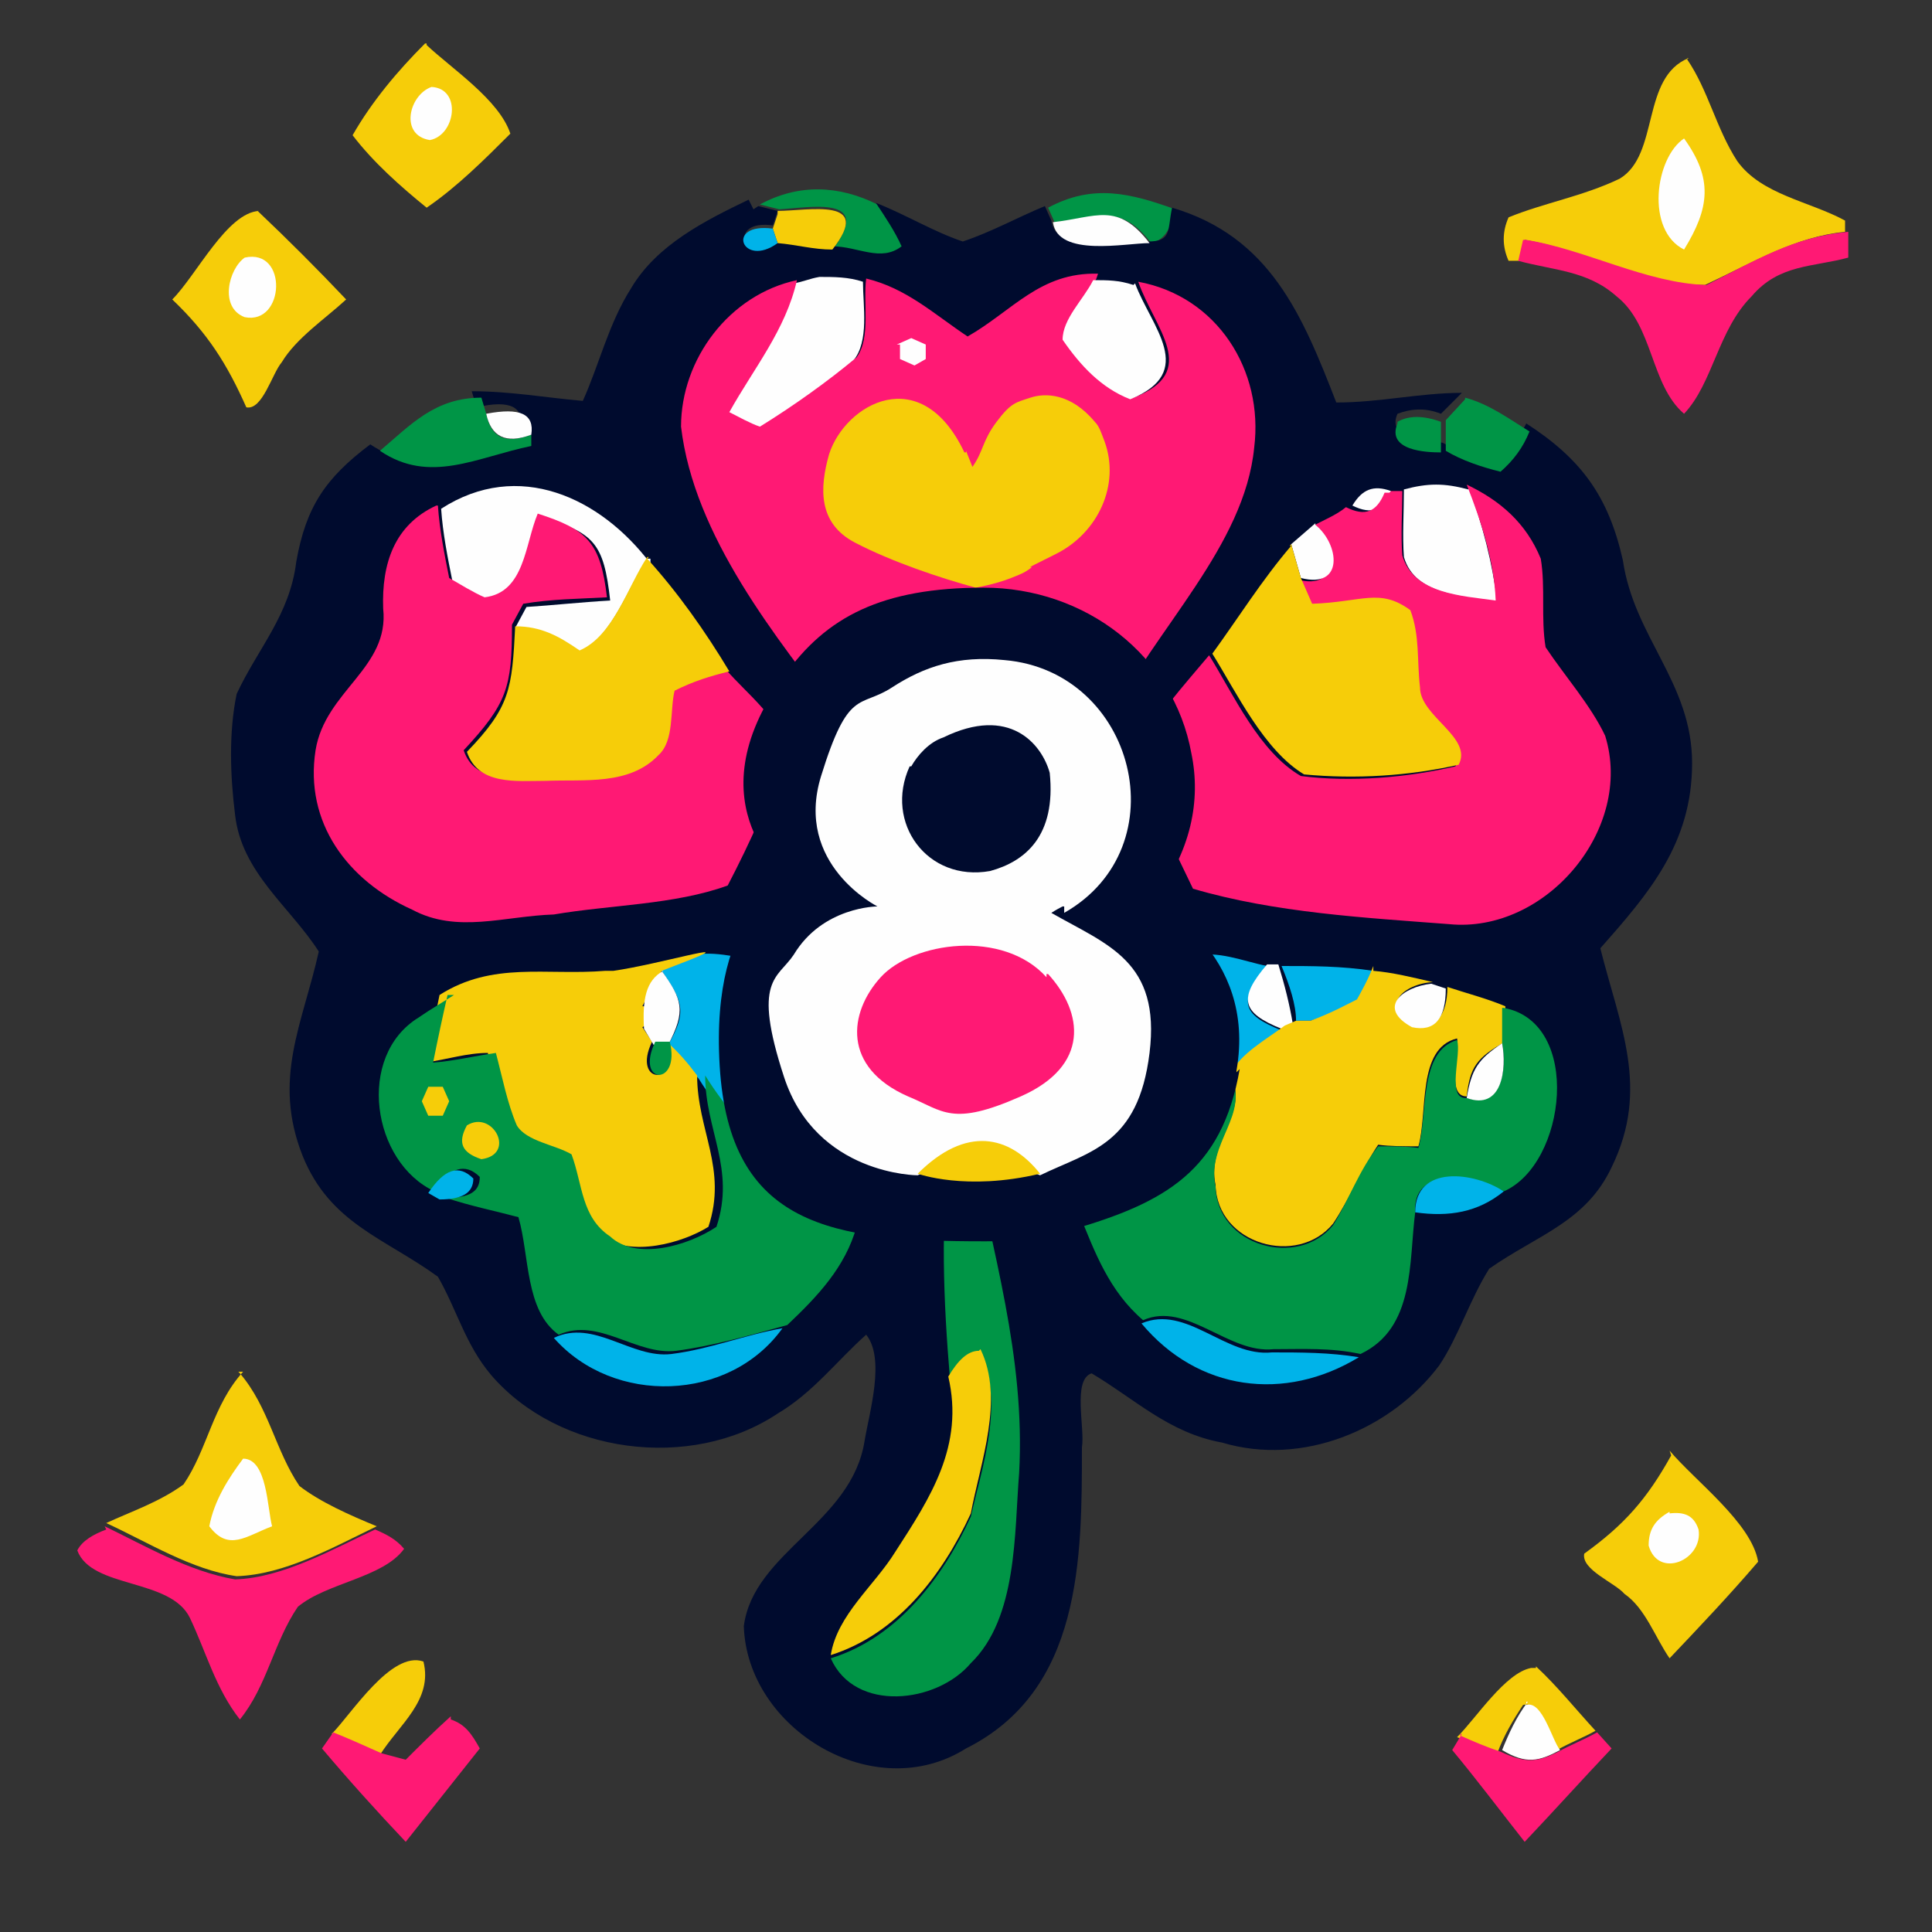 <?xml version="1.0" encoding="UTF-8"?>
<svg id="_Слой_1" data-name=" Слой 1" xmlns="http://www.w3.org/2000/svg" version="1.1" viewBox="0 0 120 120">
  <rect x="0" y="0" width="120" height="120" fill="#333333" stroke="none"/>
  <defs>
    <style>
      .cls-1 {
        fill: #ff1974;
      }

      .cls-1, .cls-2, .cls-3, .cls-4, .cls-5, .cls-6 {
        stroke-width: 0px;
      }

      .cls-2 {
        fill: #000b2e;
      }

      .cls-3 {
        fill: #009546;
      }

      .cls-4 {
        fill: #f6cd09;
      }

      .cls-5 {
        fill: #fefefe;
      }

      .cls-6 {
        fill: #00b3e9;
      }
    </style>
  </defs>
  <path class="cls-4" d="M26.5,2.8c1.6,1.5,4.5,3.4,5.2,5.5-1.6,1.6-3.3,3.3-5.2,4.6-1.6-1.3-3.3-2.8-4.6-4.5,1.2-2.1,2.8-4,4.5-5.7h.1Z"/>
  <path class="cls-4" d="M104.8,3.7c1.3,1.9,1.8,4.3,3.1,6.3,1.5,2.1,4.5,2.5,6.7,3.7v.7c-3.1.3-5.7,1.9-8.7,3.3-3.7,0-7.5-2.2-11.2-2.8l-.3,1.3h-.7c-.4-.9-.4-1.8,0-2.7,2.2-.9,4.6-1.3,6.9-2.4,2.5-1.5,1.3-6.3,4.3-7.5h-.1Z"/>
  <path class="cls-5" d="M26.8,5.4c1.9.1,1.5,3-.1,3.3-1.9-.3-1.3-2.8.1-3.3Z"/>
  <path class="cls-5" d="M104.6,8.6c1.8,2.5,1.6,4.3,0,6.9-2.4-1.2-1.8-5.7,0-6.9Z"/>
  <path class="cls-3" d="M54.5,12.7c.6.9,1.2,1.8,1.6,2.7-1.3,1.2-2.7.1-4.3,0,2.4-3.3-1.5-2.5-3.4-2.4l-1.2-.3c2.4-1.3,4.9-1.2,7.3,0Z"/>
  <path class="cls-3" d="M73,13c-.3,1.3-.7,1.9-1.5,2.1-1.9-2.5-3.3-1.6-6-1.3l-.4-.9c2.8-1.5,5.1-.9,7.9.1Z"/>
  <path class="cls-4" d="M16,13.1c1.9,1.8,3.7,3.6,5.5,5.5-1.3,1.2-3.1,2.4-4,3.9-.6.7-1.2,3-2.2,2.8-1.2-2.7-2.4-4.6-4.6-6.7,1.5-1.5,3.4-5.4,5.4-5.5Z"/>
  <path class="cls-2" d="M47.1,12.8l1.2.3-.3.9c-2.8-.4-1.9,2.5.3.9,1,.1,2.2.3,3.4.4,1.6,0,3,1,4.3,0-.4-.9-1-1.8-1.6-2.7,1.8.7,3.6,1.8,5.4,2.4,1.8-.6,3.4-1.5,5.1-2.2l.4.9c.3,2.2,4.5,1.3,6,1.3s1.2-.7,1.5-2.1c6.1,1.8,8.1,6.7,10.2,12.1,2.7,0,5.2-.6,7.8-.6l-1.3,1.3c-1-.4-1.9-.3-2.7,0-.7,1.6,1.8,1.6,2.8,1.8,1.2.6,2.2,1,3.4,1.3.7-.7,1.3-1.5,1.8-2.5,3.4,2.2,5.1,4.5,6,8.5.7,4.8,4.3,7.6,4.3,12.6s-2.7,8.1-5.7,11.5c1.2,4.8,3.1,8.7.7,13.6-1.6,3.4-4.6,4.2-7.6,6.3-1.2,1.9-1.9,4.2-3.1,6-3,4-8.5,6.3-13.5,4.8-3.3-.6-5.4-2.7-8.1-4.3-1.2.4-.4,3.4-.6,4.6,0,6.9,0,15.1-7.2,18.7-5.7,3.6-13.6-1.2-13.8-7.6.6-4.6,6.7-6.4,7.5-11.5.3-1.8,1.3-5.1.1-6.6-1.8,1.6-3.3,3.6-5.5,4.9-5.4,3.6-13.6,2.5-17.8-2.4-1.6-1.9-2.1-4-3.3-6.1-3.3-2.4-6.7-3.3-8.4-7.5-1.9-4.8,0-8.2,1-12.7-1.8-2.8-4.8-4.9-5.2-8.5-.3-2.4-.4-5.1.1-7.5,1.3-2.8,3.3-4.9,3.7-8.2.6-3.4,1.8-5.2,4.6-7.3,3.1,2.1,6,.4,9.3-.3v-.7c.3-1.3-.6-1.8-2.7-1.3l-.3-1c2.4,0,4.6.4,6.9.6,1-2.2,1.6-4.8,3-7,1.6-2.7,4.6-4.2,7.3-5.5l.3.6Z"/>
  <path class="cls-4" d="M48.3,13.1c1.9,0,6-.9,3.4,2.4-1.2,0-2.2-.3-3.4-.4l-.3-.9.3-.9h0Z"/>
  <path class="cls-5" d="M71.4,15.1c-1.5,0-5.7.9-6-1.3,2.7-.3,4-1.3,6,1.3Z"/>
  <path class="cls-6" d="M48,14.2l.3.9c-2.2,1.6-3.3-1.3-.3-.9Z"/>
  <path class="cls-1" d="M94.8,14.9c3.7.6,7.5,2.7,11.2,2.8,3-1.5,5.4-3,8.8-3.3v1.6c-2.2.6-4.3.4-6,2.4-2.1,2.1-2.4,5.4-4.2,7.3-2.1-1.8-1.9-5.5-4.2-7.3-1.8-1.6-3.9-1.6-6.1-2.2l.3-1.3h.1Z"/>
  <path class="cls-5" d="M15.2,16c2.7-.6,2.5,4.2,0,3.7-1.6-.6-1-3,0-3.7Z"/>
  <path class="cls-5" d="M50.9,17.2c.9,0,1.8,0,2.7.3,0,1.5.4,3.7-.6,4.9-1.9,1.6-3.9,3-6,4.3-.6-.3-1.3-.6-1.9-.9,1.6-2.7,3.4-5.1,4.2-8.2.6-.1,1-.3,1.6-.4Z"/>
  <path class="cls-1" d="M68.1,17.3c-.6,1.2-1.9,2.4-1.9,3.7,1,1.5,2.4,2.8,4.2,3.7,4.2-1.6,1.3-4.3.3-7.2,4.9.9,7.8,5.5,7.2,10.3-.6,6.1-6.1,11.2-9,16.9-3.3-.9-6.3-2.5-9.7-2.4-2.5,0-4.8,1.6-7,2.5-4-5.2-9.1-11.5-9.9-18.3,0-4.2,3-8.2,7.2-9.1-.7,3.1-2.7,5.5-4.2,8.2.6.3,1.3.7,1.9.9,2.1-1.3,4.2-2.8,6-4.3.9-1.2.4-3.4.6-4.9,2.5.6,4.2,2.2,6.3,3.6,2.8-1.6,4.5-4,8.1-3.9h0Z"/>
  <path class="cls-5" d="M70.5,17.6c1,2.7,3.9,5.5-.3,7.2-1.8-.7-3.1-2.1-4.2-3.7,0-1.3,1.3-2.5,1.9-3.7.9,0,1.6,0,2.5.3Z"/>
  <path class="cls-5" d="M55.7,21.4l.9-.4.9.4v.9l-.7.4-.9-.4v-.9h-.1Z"/>
  <path class="cls-3" d="M29.9,24.7l.3,1c.3,1.5,1.2,1.9,2.8,1.3v.7c-3.4.7-6.3,2.4-9.4.3,1.9-1.6,3.4-3.3,6.3-3.3h0Z"/>
  <path class="cls-3" d="M91,24.7c1.5.4,2.7,1.3,4,2.1-.4,1-1,1.8-1.8,2.5-1.2-.3-2.4-.7-3.4-1.3v-1.9l1.2-1.3Z"/>
  <path class="cls-5" d="M30.2,25.7c2.1-.4,3,0,2.8,1.3-1.6.6-2.5.1-2.8-1.3Z"/>
  <path class="cls-3" d="M86.8,26.2c.7-.4,1.6-.4,2.7,0v1.9c-.9,0-3.4-.1-2.7-1.8h0Z"/>
  <path class="cls-4" d="M60,28l.4,1c.7-1,.6-1.6,1.5-2.8s1.2-1.2,2.1-1.5,2.5-.3,4,1.5c.3.3.4.7.6,1.2,1,2.7-.4,5.7-3,7s-1.2.6-1.6.9-.7.4-1.2.6c-1,.4-2.2.6-2.2.6-2.2-.6-5.2-1.6-7.5-2.8s-2.2-3.4-1.6-5.5c1-3.1,5.7-5.8,8.4-.1h.1Z"/>
  <path class="cls-5" d="M40.2,34.7c-1.2,1.8-2.2,4.9-4.2,5.8-1.3-.9-2.4-1.5-4-1.5l.7-1.3c1.6-.1,3.4-.3,5.2-.4-.4-3.6-1-4.2-4.3-5.2-.9,1.8-.7,4.9-3.3,5.2-.7-.3-1.5-.7-2.2-1.2-.3-1.5-.6-3-.7-4.5,4.8-3.1,9.9-.7,13,3.4v-.3Z"/>
  <path class="cls-5" d="M91.2,30.2c.9,2.4,1.5,4.8,1.8,7.2-2.1-.4-5.1-.4-5.8-2.8-.1-1.3,0-2.8,0-4.2,1.5-.4,2.5-.4,4,0h0Z"/>
  <path class="cls-5" d="M86.4,30.5c-.4,1.2-1.2,1.5-2.4.9.6-1,1.3-1.3,2.4-.9Z"/>
  <path class="cls-1" d="M86.4,30.5h.7c0,1.2-.1,2.7,0,4,.7,2.4,3.7,2.5,5.8,2.8-.1-2.5-.9-4.9-1.8-7.2,2.1,1,3.7,2.4,4.6,4.6.3,1.8,0,3.7.3,5.5,1.2,1.8,2.8,3.6,3.7,5.5,1.8,5.8-3.7,12.3-9.7,11.7-5.2-.4-10.8-.7-15.9-2.2-1.3-2.7-2.7-5.5-3.6-8.4,1.2-2.2,3-4.2,4.6-6.1,1.5,2.4,3.1,6,5.7,7.5,3.1.4,6.6.1,9.6-.6.9-1.6-2.5-3-2.4-4.8,0-1.6,0-3.3-.6-4.8-1.3-1.3-4.3-.4-6.1-.4l-.7-1.6c2.7.7,2.4-2.2.9-3.3.7-.4,1.5-.7,2.1-1.2,1.2.6,1.9.3,2.4-.9h.3Z"/>
  <path class="cls-1" d="M27.2,31.4c.1,1.5.4,3,.7,4.5.7.4,1.5.9,2.2,1.2,2.5-.3,2.5-3.3,3.3-5.2,3.1,1,3.9,1.8,4.3,5.2-1.8.1-3.4.1-5.2.4l-.7,1.3c0,3.9-.3,4.9-3,7.8.7,2.1,3,1.6,4.9,1.8,2.4,0,5.2.3,7-1.6,1-.9.7-2.7,1-4,1-.4,2.2-.7,3.4-1.2,1.3,1.5,3.3,3,3.7,4.9-.9,3-2.2,5.8-3.6,8.5-3.3,1.2-7.3,1.2-10.8,1.8-3.1.1-6,1.2-8.8-.3-4-1.8-6.7-5.4-6-9.9.6-3.7,4.6-5.1,4.2-8.8-.1-2.8.7-5.2,3.3-6.4h-.1Z"/>
  <path class="cls-5" d="M81.7,32.6c1.5,1.2,1.8,4-.9,3.3l-.6-2.1,1.5-1.3h0Z"/>
  <path class="cls-4" d="M80.2,33.8l.6,2.1.7,1.6c3.1-.1,4.2-1,6.1.4.6,1.6.4,3.1.6,4.8,0,1.8,3.3,3.1,2.4,4.8-3.1.7-6.4.9-9.6.6-2.5-1.5-4.2-5.1-5.7-7.5,1.6-2.2,3.1-4.6,4.9-6.7h-.1Z"/>
  <path class="cls-4" d="M40.2,34.7c1.9,2.1,3.6,4.5,5.1,7-1.2.3-2.2.6-3.4,1.2-.3,1.2,0,3.1-1,4-1.8,1.9-4.6,1.5-7,1.6-1.8,0-4.2.3-4.9-1.8,2.7-2.8,2.8-3.9,3-7.8,1.6,0,2.7.6,4,1.5,2.1-.9,3-4,4.2-5.8h.1Z"/>
  <path class="cls-2" d="M52.1,42.2q.4.4,0,0Z"/>
  <path class="cls-2" d="M67,42.2q.4.4,0,0Z"/>
  <path class="cls-6" d="M63.6,46.2c13.2,17.5-15,28-9.1.7,1.2-1.3,7.9-1.8,9.1-.7Z"/>
  <path class="cls-6" d="M55.5,46.5c0,2.4.3,4.8.4,7.3.3,1.9.7,3,1.6,4.8,1.5,1.6.4-4,2.4-2.7l1,4.9h0c1.5-1.3,3.1.4,4.5-1,1-2.5-1.3-3.6-1.2-5.8,0-2.7,0-5.1-.6-7.6,1.3.3,2.4,1,3.4,1.9-1.3.7-1.6,1.6-1.2,2.7,1,.4,1.8,0,2.5-1.2,3,3,1.9,7,1.5,10.8l-.4.9c-.4.7-1,1.3-1.6,1.9-.7-.4-1.5-.9-2.1-1.3,0,1.3,0,2.5-.1,3.9-.7,0-1.3-1-1.5-3-2.4.7.3,4.2-3.1,3.9h-2.2c-.3-1-.4-1-.7-.3-.7,0-1.3-.3-1.9-.4l-.6-.3c-2.1-1.2-4-2.4-5.1-4.8-2.4-5.5-.3-11.8,5.4-14.2l-.3-.3Z"/>
  <path class="cls-5" d="M67,48.3l1.3,1.3c-.7,1.3-1.6,1.6-2.5,1.2-.4-1,0-1.8,1.2-2.7h0Z"/>
  <path class="cls-6" d="M60.2,50.3c1.9.1,1.5,3-.1,3.3-1.9-.3-1.3-2.8.1-3.3Z"/>
  <path class="cls-2" d="M97,51.5q.5.5,0,0Z"/>
  <path class="cls-2" d="M23.3,52.5q.4.4,0,0Z"/>
  <path class="cls-5" d="M67,52.4l.9-.4.9.4v.9l-.9.4-.9-.4v-.9Z"/>
  <path class="cls-2" d="M44.1,53.7q.4.4,0,0Z"/>
  <path class="cls-2" d="M75.1,53.7q.4.4,0,0Z"/>
  <path class="cls-2" d="M93.6,53.7q.4.4,0,0Z"/>
  <path class="cls-2" d="M28,54.9q.4.4,0,0Z"/>
  <path class="cls-2" d="M91.3,54.9q.4.4,0,0Z"/>
  <path class="cls-6" d="M57.8,57h4.3v3.3h-4.3v-3.3Z"/>
  <path class="cls-3" d="M38.9,59.6l-.7.7.7-.7Z"/>
  <path class="cls-6" d="M45.6,59.4c3.1,3.3,4.6,9.7,9,11.8-.4,1.8-1.2,3.4-1.8,5.2-3.6-3-6.9-5.4-9.4-9.4-.6-.7-1.2-1.3-1.9-2.1,1.2-2.1.9-2.7-.4-4.6,1.5-1.2,2.7-1.2,4.5-.9h.1Z"/>
  <path class="cls-6" d="M74.1,59.4c1.5-.4,3.1.3,4.6.6-1.8,2.2-1.6,3,.9,4-1.2.9-2.7,1.6-3.4,3-1.2,1.6-2.1,3.6-3.4,5.1-1.6,1.5-3.9,2.5-6,3.4-.4-1.2-.9-2.4-1.2-3.6,1.5-3.3,4.3-5.7,6-9,.7-1.2,1.2-2.8,2.4-3.6h.1Z"/>
  <path class="cls-6" d="M85.3,60.3c-.4.7-.9,1.6-1.2,2.4-.9.3-1.8.4-2.7.7h-.9c0-1-.4-2.2-.9-3.4,1.9,0,3.7,0,5.7.3Z"/>
  <path class="cls-4" d="M38.1,60.3c2.8-.4,7.8-1.9,4.8-.7l-1.8.7c-.7,1.2-.6,1-1.2,2.2,1.2,0-.3.4.9.3.3-.9,0,1.3.1.4l-1,.6.6.9c-1.3,2.7,1.8,2.8.9,0,.7.6,1.3,1.3,1.9,2.1,0,3.4,1.9,5.8.7,9.4-1.6,1-4.8,1.9-6.6.6-1.8-1.2-1.6-3.3-2.4-5.1-1-.6-2.8-.7-3.4-1.8-.6-1.5-.9-3-1.3-4.5-1.3,0-2.5.4-3.9.6.3-1.3.6-2.7.9-4.2,3.3-2.1,6.6-1.2,10.3-1.5h.4Z"/>
  <path class="cls-5" d="M41.1,60.3c1.3,1.8,1.5,2.5.4,4.6h-.9l-.6-1c-.1-1.8.1-3,1.2-3.6h-.1Z"/>
  <path class="cls-1" d="M69.9,60.5l-.4.9.4-.9Z"/>
  <path class="cls-5" d="M78.7,59.9h.7c.4,1.3.7,2.5.9,3.7l-.7.3c-2.5-1-2.7-1.9-.9-4Z"/>
  <path class="cls-4" d="M85.3,60.3c1.2.1,2.4.4,3.7.7-1.8.1-3.4,1.5-1.2,2.7,1.3.3,2.1-.6,2.1-2.4,1.2.4,2.4.7,3.6,1.2v2.2c-1.8,1-2.2,1.6-2.4,3.4-1.3,0-.4-2.7-.6-3.6-2.5.6-1.8,4.6-2.4,6.7-.9,0-1.8,0-2.5-.1-1,1.5-1.8,3.4-2.8,4.9-2.2,2.7-7.2,1.3-7.3-2.4-.6-2.7,2.2-4.5.9-6.9.7-1.3,2.2-2.1,3.4-3l.7-.3h.9c2.7-1,3.7-2.1,3.7-1.2,1.8-.3-.4,1.8-.4,1.8-.6-.7.1-.9-.6-1.6.4-.7.9-1.6,1.2-2.4h0Z"/>
  <path class="cls-3" d="M27.8,61.8c-.3,1.3-.6,2.7-.9,4.2,1.3-.1,2.5-.4,3.9-.6.4,1.5.7,3.1,1.3,4.5.6,1,2.4,1.2,3.4,1.8.7,1.9.6,3.9,2.4,5.1,1.6,1.5,4.8.6,6.6-.6,1.2-3.6-.7-6-.7-9.4,2.5,4,5.8,6.4,9.4,9.4-.7,2.5-2.4,4.3-4.3,6.1-2.2.6-4.6,1.3-6.9,1.6-2.5.3-4.8-2.1-7.3-1-2.1-1.5-1.8-4.9-2.5-7.3-1.5-.4-3-.7-4.5-1.2,1.5,0,2.1-.4,2.1-1.3-.9-.9-1.9-.6-2.8.9-3.9-1.8-4.9-8.4-1-10.8l.6-.4,1.6-1h-.3Z"/>
  <path class="cls-5" d="M30.3,63.6"/>
  <path class="cls-5" d="M88.9,61.1l.9.3c0,1.9-.7,2.7-2.1,2.4-2.2-1.2-.6-2.5,1.2-2.7Z"/>
  <path class="cls-4" d="M26,62.9l-.6.4.6-.4Z"/>
  <path class="cls-2" d="M54.5,62.7l.9-.4.9.4v.9l-.9.4-.9-.4v-.9Z"/>
  <path class="cls-3" d="M93.4,62.6c4.9.9,3.9,9.7,0,11.4-1.8-1-5.7-1.6-5.5,1.3-.4,3.1,0,7.2-3.4,8.8-1.8-.4-3.6-.3-5.4-.3-2.8.3-5.4-3-8.1-1.8-2.1-1.8-3-4.2-4-6.7,1.9-.9,4.3-1.9,6-3.4,1.3-1.5,2.2-3.4,3.4-5.1,1.3,2.4-1.5,4.2-.9,6.9.1,3.7,5.1,5.1,7.3,2.4,1-1.6,1.6-3.4,2.8-4.9.9,0,1.8,0,2.5.1.6-2.1,0-6,2.4-6.7.3.9-.7,3.7.6,3.6,2.2.7,2.5-1.8,2.2-3.4v-2.2h0Z"/>
  <path class="cls-2" d="M60.2,64.4h-.3"/>
  <path class="cls-3" d="M40.7,64.7h.9c.7,2.8-2.2,2.7-.9,0Z"/>
  <path class="cls-1" d="M55.2,65.7l.6.3-.6-.3Z"/>
  <path class="cls-1" d="M58.7,66.5h-.7"/>
  <path class="cls-5" d="M93.3,64.8c.3,1.6,0,4.2-2.2,3.4.3-1.8.7-2.4,2.2-3.4Z"/>
  <path class="cls-1" d="M60.8,66.8h-.6.6Z"/>
  <path class="cls-4" d="M26.6,67.5h.9l.4.9-.4.9h-.9l-.4-.9.4-.9Z"/>
  <path class="cls-4" d="M29,69.9c1.6-1,3.1,1.8.9,2.1-1.2-.4-1.5-1-.9-2.1Z"/>
  <path class="cls-4" d="M90.1,69.9q.4.4,0,0Z"/>
  <path class="cls-3" d="M59,71.1l1.3-.4c1.3,7,3.4,13.5,3,20.8-.3,3.7-.1,9-3,11.8-2.1,2.5-7.2,3.1-8.7-.3,4.2-1.3,7-5.1,8.7-8.8.7-3.1,2.1-7,.6-10.2-.7,0-1.3.6-1.9,1.6-.4-4.8-.6-9.6,0-14.4h0Z"/>
  <path class="cls-6" d="M29.4,73.2c0,.9-.7,1.3-2.1,1.3l-.7-.4c1-1.5,1.9-1.8,2.8-.9Z"/>
  <path class="cls-6" d="M93.4,74c-1.6,1.3-3.4,1.6-5.5,1.3,0-3,3.7-2.5,5.5-1.3Z"/>
  <path class="cls-6" d="M79,84c1.8,0,3.6,0,5.4.3-4.6,2.8-10,2.1-13.5-2.1,2.8-1.2,5.2,2.1,8.1,1.8Z"/>
  <path class="cls-6" d="M41.7,84.1c2.4-.3,4.6-1.2,6.9-1.6-3.3,4.6-10.5,4.8-14.2.6,2.5-1.2,4.8,1.3,7.3,1Z"/>
  <path class="cls-4" d="M60.9,83.8c1.5,3.1,0,7-.6,10.2-1.8,3.9-4.6,7.5-8.7,8.8.4-2.5,2.7-4.3,4-6.4,2.2-3.4,4.3-6.6,3.3-10.9.6-1,1.2-1.6,1.9-1.6Z"/>
  <path class="cls-4" d="M14.9,85.3c1.8,2.1,2.2,4.8,3.7,7,1.3,1,3.1,1.8,4.8,2.5-2.7,1.3-5.7,3-8.7,3.1-2.8-.4-5.5-2.1-8.1-3.3,1.5-.7,3.3-1.3,4.8-2.4,1.5-2.2,1.8-4.9,3.7-7h-.3Z"/>
  <path class="cls-5" d="M15.1,90.6c1.5,0,1.5,3.1,1.8,4.2-1.6.6-2.7,1.6-3.9,0,.3-1.6,1.2-3,2.1-4.2Z"/>
  <path class="cls-4" d="M103.7,90.1c1.6,1.9,5.1,4.5,5.5,6.9-1.8,2.1-3.6,4-5.5,6-.9-1.3-1.5-3.1-2.8-4-.6-.7-2.7-1.5-2.5-2.5,2.5-1.8,3.9-3.4,5.4-6.1h0Z"/>
  <path class="cls-5" d="M103.7,94c.9-.1,1.5.1,1.8,1,.3,1.9-2.5,3.1-3.1,1,0-1,.4-1.6,1.3-2.1Z"/>
  <path class="cls-1" d="M6.5,94.8c2.5,1.2,5.2,2.8,8.1,3.3,3-.1,6.1-1.9,8.7-3.1.7.3,1.3.6,1.8,1.2-1.3,1.8-4.8,2.1-6.6,3.6-1.5,2.2-1.9,4.9-3.6,7-1.5-1.9-2.1-4.2-3.1-6.3-1.2-2.5-6.1-1.8-7-4.2.3-.6,1-1,1.8-1.3h0Z"/>
  <path class="cls-5" d="M60.3,97.6q.2.2,0,0Z"/>
  <path class="cls-4" d="M26.3,103.2c.6,2.4-1.5,3.9-2.7,5.8-1-.4-2.1-.9-3-1.3,1.2-1.2,3.7-5.2,5.7-4.5Z"/>
  <path class="cls-4" d="M95.4,103.5c1.3,1.2,2.5,2.7,3.7,4-.7.4-1.5.7-2.4,1.2-.4-.7-.9-3.1-2.1-2.8-.6.9-1.2,1.9-1.6,3-.9-.3-1.6-.7-2.5-1,1.2-1.2,3-4,4.6-4.3h.3Z"/>
  <path class="cls-5" d="M94.8,105.9c1-.3,1.6,2.2,2.1,2.8-1.3.7-2.1.9-3.6,0,.4-1,.9-2.1,1.6-3h-.1Z"/>
  <path class="cls-1" d="M28,106.8c.9.3,1.3.9,1.8,1.8-1.5,1.9-3.1,3.9-4.6,5.8-1.8-1.9-3.6-3.9-5.2-5.8l.7-1c1,.4,2.1.9,3,1.3l1.5.4c.9-.9,1.8-1.8,2.8-2.7h0Z"/>
  <path class="cls-1" d="M90.7,107.8c.9.4,1.6.7,2.5,1,1.5.7,2.2.7,3.6,0,.7-.4,1.5-.7,2.4-1.2l.9,1c-1.8,1.9-3.6,3.9-5.4,5.8-1.5-1.9-3-3.9-4.5-5.7l.6-1h-.1Z"/>
  <path class="cls-2" d="M76.8,66.5c1.3-7.4-5.2-10.5-5.2-10.5,2.4-3.1,3-6.3,2.4-9.2-1.1-6.1-6.6-10.3-12.9-10.3s-9.8,1.8-12.4,5.5c-5.9,8.1.4,12.7.4,12.7,0,0-5,1.5-4.4,11.5s7,10.9,16.4,10.9,3.7-.4,5.4-.7c5.9-1.7,9.4-3.7,10.5-10l-.2.2Z"/>
  <path class="cls-5" d="M66,56.3c-.4.2-.7.4-.7.4,3.5,2,6.8,3,6.1,8.7-.7,5.7-3.7,6.1-6.8,7.6-3.1-1.3-4.4-1.5-7.6,0,0,0-6.3,0-8.3-6.1-2-6.1-.4-6.1.6-7.6,1.8-3,5.2-3,5.2-3,0,0-5.2-2.6-3.5-8.1s2.4-4.2,4.4-5.5,4.1-2,7-1.7c8.1.7,10.9,11.6,3.7,15.7v-.4Z"/>
  <path class="cls-2" d="M56.6,47.6c.4-.7,1.1-1.5,2-1.8,4.1-2,6.1.4,6.6,2.2.4,3.9-1.5,5.5-3.7,6.1-3.9.7-6.6-3-5-6.5,1.7-3.5,0,0,0,0Z"/>
  <path class="cls-1" d="M65.1,60.5c2.2,2.4,2.6,5.7-1.7,7.6s-4.8.9-7,0c-4.1-1.8-3.7-5.2-1.7-7.4s7.6-3,10.3,0v-.2Z"/>
  <path class="cls-4" d="M57,72.9c3-3,5.7-2.4,7.6,0-4.6,1.1-7.6,0-7.6,0Z"/>
</svg>